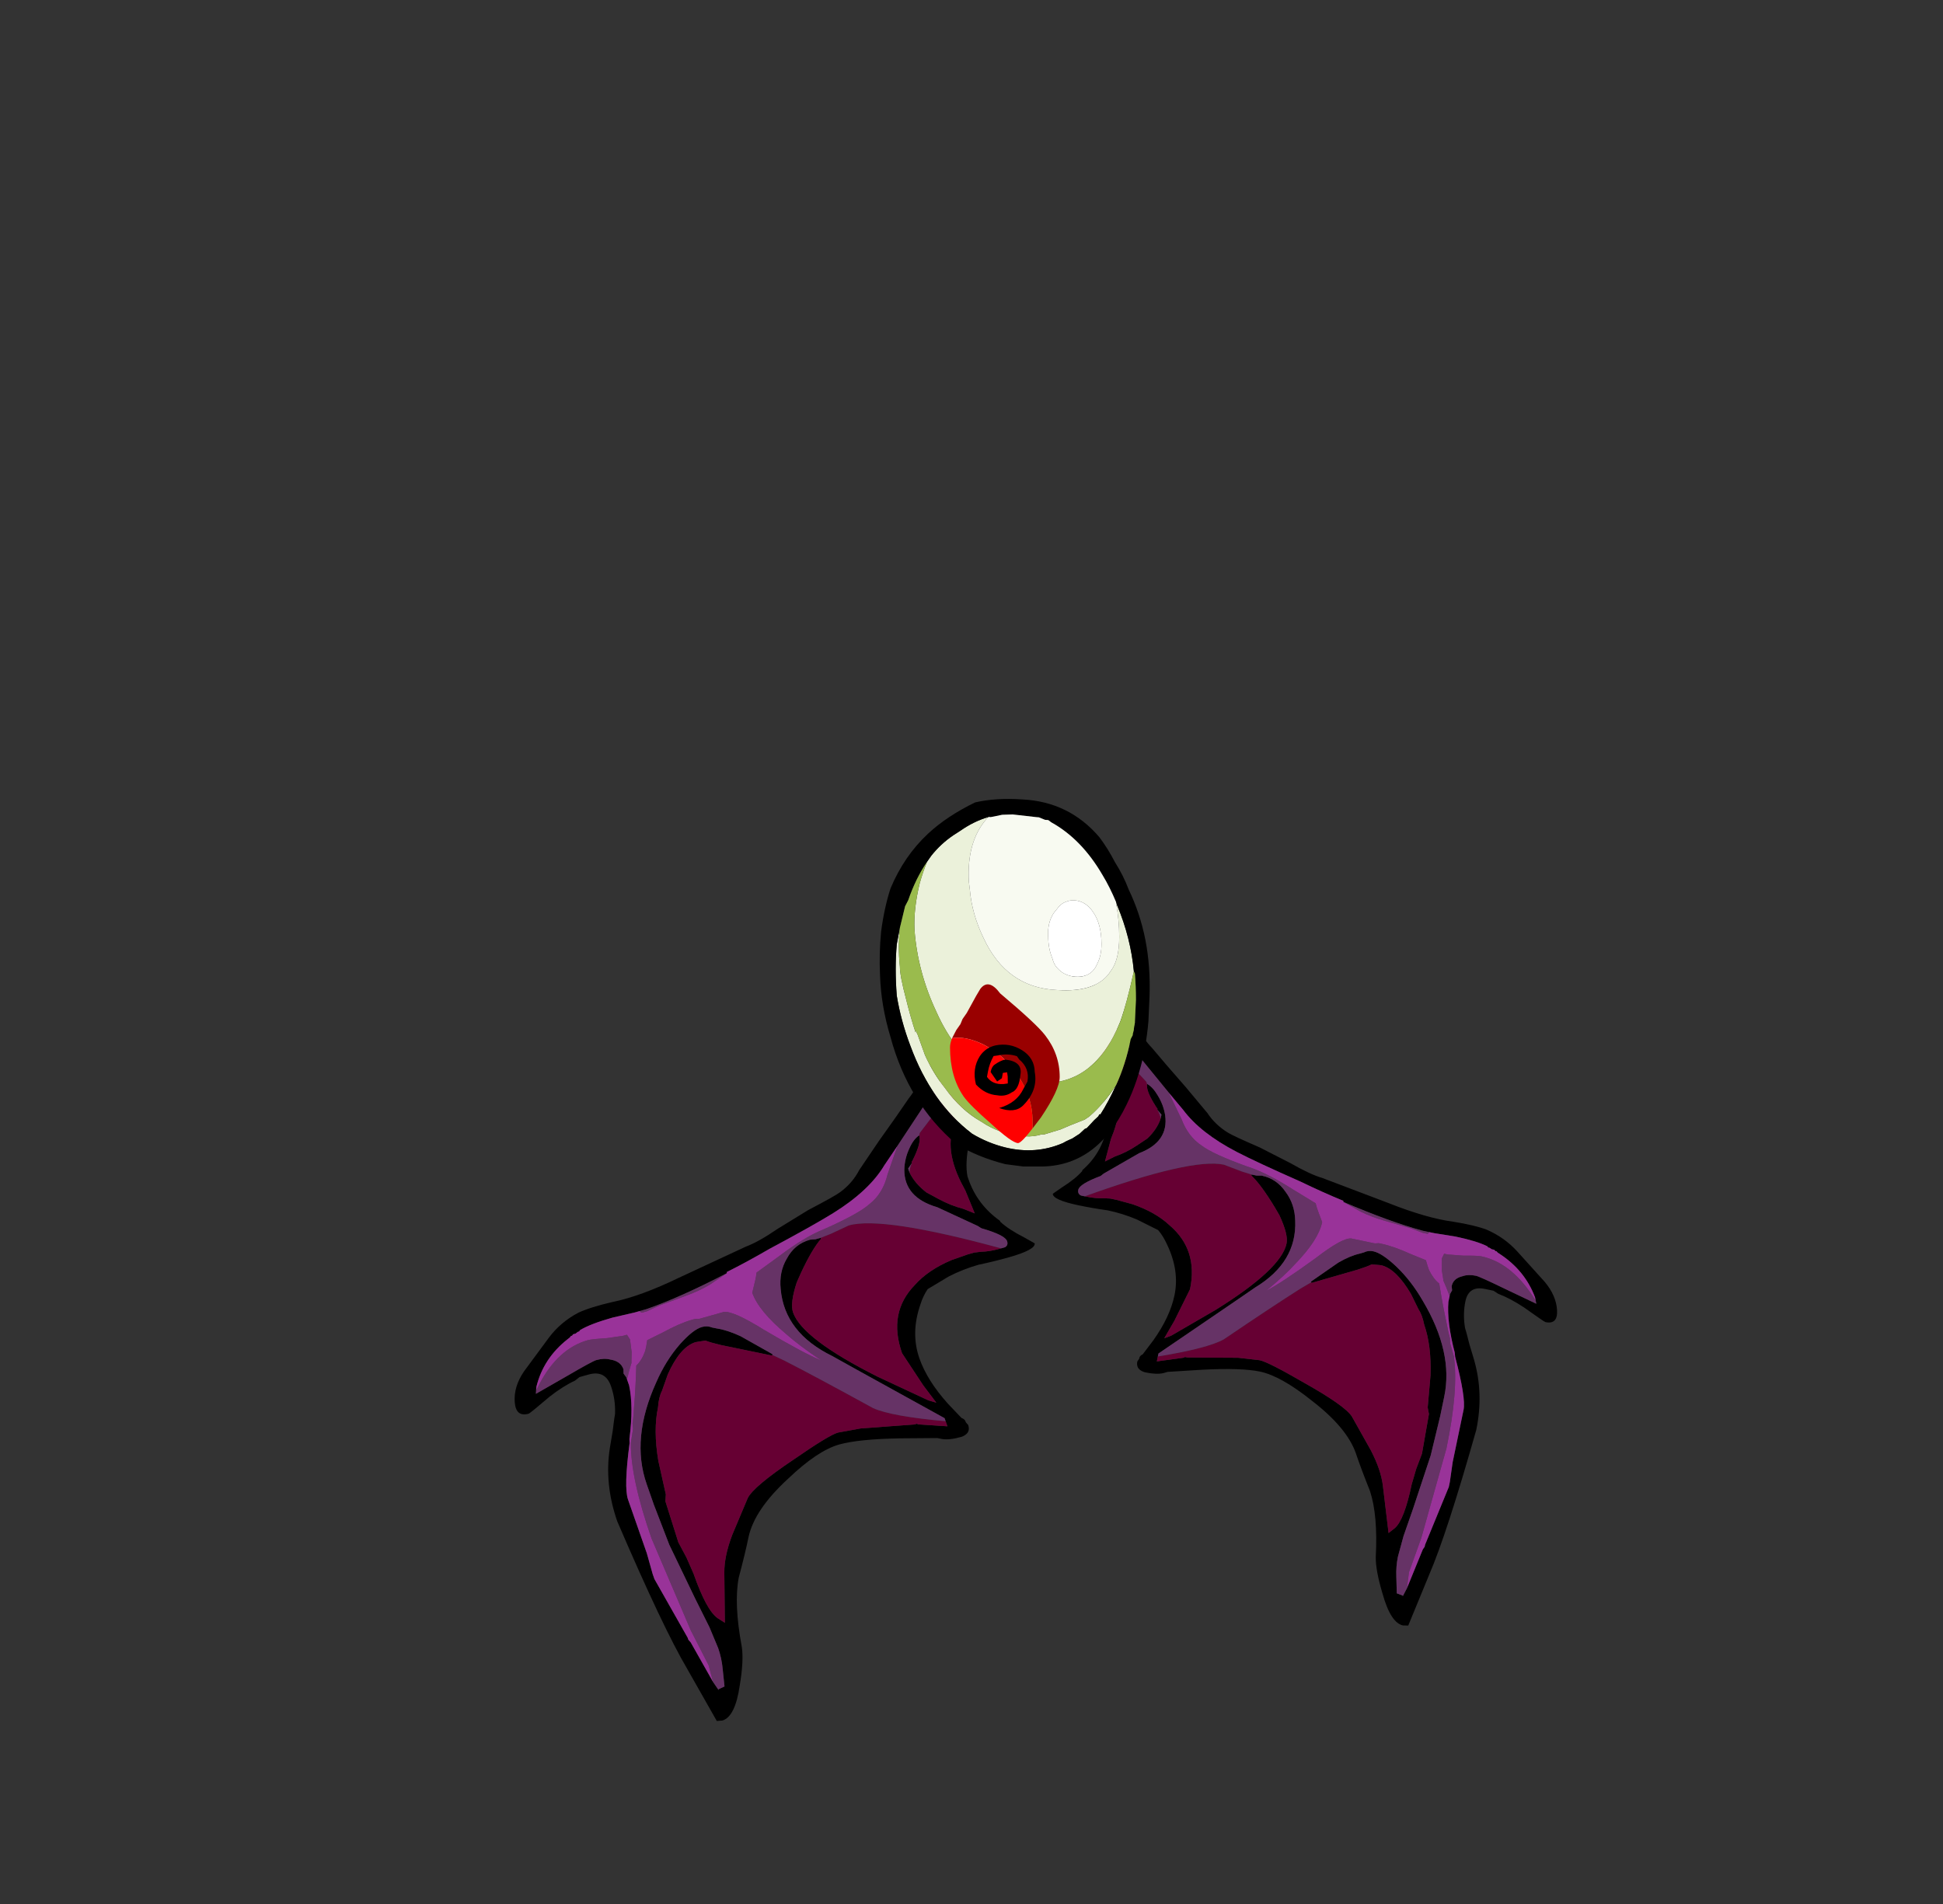 <?xml version="1.0" encoding="UTF-8" standalone="no"?>
<svg xmlns:ffdec="https://www.free-decompiler.com/flash" xmlns:xlink="http://www.w3.org/1999/xlink" ffdec:objectType="frame" height="640.05px" width="653.0px" xmlns="http://www.w3.org/2000/svg">
  <rect width="100%" height="100%" fill="#333333" stroke="none"/>
  <g transform="matrix(1.0, 0.0, 0.0, 1.0, 345.2, 387.6)">
    <use ffdec:characterId="4" height="151.9" transform="matrix(0.197, -0.946, -1.195, -0.249, 155.203, 164.74)" width="199.15" xlink:href="#sprite0"/>
    <use ffdec:characterId="4" height="151.9" transform="matrix(-0.341, -0.975, 1.236, -0.348, -132.302, 199.085)" width="199.15" xlink:href="#sprite0"/>
    <use ffdec:characterId="30" height="122.85" transform="matrix(1.003, 0.07, 0.0, 1.004, -49.438, -122.245)" width="90.3" xlink:href="#sprite1"/>
    <use ffdec:characterId="82" height="10.85" transform="matrix(1.044, 1.514, -1.514, 1.044, -5.163, -40.787)" width="12.25" xlink:href="#sprite2"/>
  </g>
  <defs>
    <g id="sprite0" transform="matrix(1.0, 0.0, 0.0, 1.0, 61.95, 114.1)">
      <use ffdec:characterId="3" height="21.7" transform="matrix(7.0, 0.0, 0.0, 7.0, -61.95, -114.1)" width="28.45" xlink:href="#shape0"/>
    </g>
    <g id="shape0" transform="matrix(1.0, 0.0, 0.0, 1.0, 8.85, 16.3)">
      <path d="M10.55 -10.7 L10.55 -10.9 10.6 -11.75 Q10.6 -12.6 10.45 -13.05 L10.4 -13.1 10.4 -13.15 10.35 -13.25 10.35 -13.35 10.3 -13.4 10.3 -13.45 10.25 -13.5 10.2 -13.6 Q9.65 -14.7 8.45 -15.3 L8.3 -15.35 8.15 -15.4 8.55 -14.1 Q8.9 -13.0 8.9 -12.85 8.9 -12.55 8.75 -12.35 8.55 -12.0 8.15 -12.0 L7.95 -12.05 7.75 -12.0 7.65 -12.0 7.35 -12.0 Q6.35 -12.1 4.95 -12.65 L4.75 -12.7 Q2.85 -13.45 2.25 -13.45 L-0.4 -13.45 -1.4 -13.5 -1.65 -13.5 -4.7 -13.05 -4.8 -13.05 -4.95 -13.0 -7.0 -12.7 -7.45 -12.6 -7.4 -12.6 -7.35 -12.35 -6.55 -12.2 Q-6.05 -12.1 -5.55 -12.1 L-4.5 -12.15 -3.05 -12.3 -0.3 -12.55 1.7 -12.6 2.7 -12.6 Q4.95 -12.6 7.15 -11.0 8.0 -10.4 8.55 -9.7 9.05 -9.05 9.05 -8.7 9.05 -8.5 8.9 -8.35 L8.8 -8.2 Q8.6 -7.85 8.15 -7.45 L6.95 -6.55 6.9 -6.55 6.9 -6.6 Q7.6 -7.65 8.0 -8.25 8.25 -8.6 8.4 -8.75 L8.45 -9.1 8.45 -9.15 Q8.4 -9.75 7.35 -10.5 L6.7 -10.9 Q6.45 -11.1 6.0 -11.25 5.05 -11.7 3.6 -11.9 L2.0 -12.05 1.7 -12.15 -0.3 -12.2 -1.1 -12.1 -1.9 -12.05 Q-3.7 -12.05 -4.2 -11.75 L-4.5 -11.55 -2.25 -10.95 Q-1.5 -10.75 -0.65 -10.2 L0.8 -9.2 Q1.25 -8.85 1.95 -7.1 2.6 -5.55 2.6 -5.2 L2.5 -4.35 2.0 -2.4 2.0 -2.3 1.95 -2.25 1.5 -1.25 1.75 -1.25 1.9 -1.25 3.8 -2.7 Q5.5 -4.0 6.1 -4.45 7.75 -5.85 9.75 -5.45 10.55 -5.3 11.05 -4.85 11.6 -4.4 11.6 -3.8 L11.55 -3.6 Q11.55 -3.5 11.55 -3.4 L11.5 -3.4 Q11.15 -3.85 10.2 -4.55 L9.85 -4.8 Q9.0 -5.3 8.55 -5.3 7.25 -5.3 4.6 -3.1 L2.9 -1.6 2.7 -1.35 3.65 -1.6 5.35 -1.95 Q7.35 -1.95 8.25 -0.65 8.75 0.0 8.9 0.95 L8.95 1.6 8.95 1.85 8.9 2.1 Q8.8 2.4 8.8 2.8 L8.8 2.85 Q8.8 2.95 8.8 3.0 8.85 3.15 9.05 3.15 9.35 3.15 9.95 2.4 L10.1 2.3 11.45 1.1 Q12.3 0.05 13.55 0.4 14.05 0.55 14.45 0.85 14.8 1.1 14.9 1.35 14.6 1.35 14.05 0.95 L13.85 0.8 13.8 0.75 13.75 0.75 13.55 0.55 13.35 0.55 Q12.8 0.6 12.25 0.9 12.05 1.05 11.8 1.25 11.35 1.6 11.05 2.0 L10.7 2.35 11.85 2.3 12.25 2.25 Q14.2 2.05 15.15 2.9 L15.15 2.95 15.2 2.95 15.35 3.1 Q15.95 3.6 16.45 4.0 17.65 4.85 18.4 4.85 18.5 4.85 18.65 4.75 L18.85 4.6 18.9 4.5 Q18.4 4.05 17.0 2.7 L14.7 0.45 14.0 -0.25 Q13.05 -1.1 12.5 -2.65 12.2 -3.5 11.7 -5.35 11.4 -6.3 11.2 -7.15 L11.15 -7.15 Q10.65 -9.1 10.55 -10.45 L10.55 -10.7 M8.05 -16.25 Q8.75 -16.1 9.3 -15.55 L10.5 -14.25 Q11.05 -13.65 11.25 -12.9 11.35 -12.4 11.3 -11.55 11.2 -10.5 11.55 -8.9 L12.1 -6.15 Q12.15 -5.65 12.5 -4.8 L12.95 -3.5 Q13.25 -2.35 13.35 -2.15 13.6 -1.6 14.1 -1.2 L15.15 -0.15 Q16.05 0.8 16.7 1.45 16.95 1.75 18.05 2.7 L18.4 3.05 Q19.15 3.9 19.3 4.3 L19.35 4.3 19.5 4.55 19.6 4.7 Q19.55 4.95 19.3 5.25 L19.25 5.35 18.9 5.4 18.0 5.35 Q17.65 5.2 17.25 5.1 L16.9 4.9 15.8 4.1 Q13.7 2.7 12.45 2.55 L12.3 2.55 Q11.05 2.55 10.05 3.15 L10.0 3.15 Q9.55 3.35 9.0 3.8 8.8 3.95 8.6 4.1 8.3 4.05 8.3 3.0 8.3 2.45 8.35 1.85 8.35 1.25 8.2 0.65 L7.9 -0.25 Q7.65 -0.5 7.3 -0.7 6.15 -1.4 4.9 -1.4 3.8 -1.4 2.5 -0.95 L1.7 -0.65 Q1.6 -0.55 1.5 -0.55 L1.45 -0.55 1.3 -0.5 Q1.0 -0.5 0.9 -0.7 0.85 -0.8 0.85 -0.9 0.85 -1.35 1.0 -1.6 L1.1 -1.75 1.55 -3.05 Q2.05 -4.55 2.05 -5.3 2.05 -6.15 1.15 -7.55 0.2 -9.1 -0.95 -9.65 -1.6 -9.95 -2.65 -10.5 -3.75 -11.0 -5.8 -11.25 -6.45 -11.35 -7.5 -11.8 -8.85 -12.35 -8.85 -12.85 L-8.8 -13.05 -6.1 -13.45 Q-3.95 -13.8 1.4 -14.1 3.25 -14.1 4.8 -13.45 5.15 -13.3 5.5 -13.15 6.15 -12.9 6.25 -12.85 6.9 -12.65 7.55 -12.65 8.35 -12.65 8.35 -13.3 L8.35 -13.65 8.25 -13.85 Q8.15 -14.35 7.85 -14.95 7.35 -15.85 7.35 -15.9 7.35 -16.4 8.05 -16.25" fill="#000000" fill-rule="evenodd" stroke="none"/>
      <path d="M1.75 -1.25 L1.5 -1.25 1.95 -2.25 2.0 -2.3 2.0 -2.4 2.5 -4.35 2.6 -5.2 Q2.6 -5.55 1.95 -7.1 1.25 -8.85 0.8 -9.2 L-0.65 -10.2 Q-1.5 -10.75 -2.25 -10.95 L-4.5 -11.55 -4.2 -11.75 Q-3.7 -12.05 -1.9 -12.05 L-1.1 -12.1 -0.3 -12.2 1.7 -12.15 2.0 -12.05 3.6 -11.9 Q5.05 -11.7 6.0 -11.25 6.45 -11.1 6.7 -10.9 L7.35 -10.5 Q8.4 -9.75 8.45 -9.15 L8.45 -9.1 8.4 -8.75 Q8.25 -8.6 8.0 -8.25 7.6 -7.65 6.9 -6.6 L6.9 -6.55 6.5 -6.2 Q5.4 -5.3 3.25 -3.65 2.65 -3.1 1.75 -1.25 M11.55 -3.4 L11.6 -3.0 11.75 -2.25 Q11.75 -0.95 8.8 2.85 L8.8 2.8 Q8.8 2.4 8.9 2.1 L8.95 1.85 8.95 1.6 8.9 0.95 Q8.75 0.0 8.25 -0.65 7.35 -1.95 5.35 -1.95 L3.65 -1.6 2.7 -1.35 2.9 -1.6 4.6 -3.1 Q7.25 -5.3 8.55 -5.3 9.0 -5.3 9.85 -4.8 L10.2 -4.55 Q11.15 -3.85 11.5 -3.4 L11.55 -3.4 M14.9 1.35 L15.0 1.4 15.85 2.35 16.65 3.25 Q17.15 3.75 18.0 4.3 L18.65 4.75 Q18.5 4.85 18.4 4.85 17.65 4.85 16.45 4.0 15.95 3.6 15.35 3.1 L15.2 2.95 15.15 2.95 15.15 2.9 Q14.2 2.05 12.25 2.25 L11.85 2.3 10.7 2.35 11.05 2.0 Q11.35 1.6 11.8 1.25 12.05 1.05 12.25 0.9 12.8 0.6 13.35 0.55 13.55 0.6 13.75 0.75 L13.8 0.75 13.85 0.8 14.05 0.95 Q14.6 1.35 14.9 1.35" fill="#660033" fill-rule="evenodd" stroke="none"/>
      <path d="M8.3 -15.35 L8.55 -15.15 Q9.9 -14.05 9.9 -12.9 9.9 -12.75 9.75 -12.2 L9.65 -11.6 9.65 -11.45 9.4 -11.4 8.8 -11.5 8.3 -11.65 8.4 -11.6 Q8.05 -11.8 7.65 -12.0 L7.75 -12.0 7.95 -12.05 8.15 -12.0 Q8.55 -12.0 8.75 -12.35 8.9 -12.55 8.9 -12.85 8.9 -13.0 8.55 -14.1 L8.15 -15.4 8.3 -15.35 M-7.0 -12.7 L-6.2 -12.65 -4.4 -12.85 0.2 -13.1 Q3.15 -13.1 4.75 -12.65 L5.35 -12.4 5.6 -12.35 Q5.85 -12.25 6.0 -12.2 L6.3 -12.1 Q7.15 -11.8 8.15 -11.5 8.3 -11.25 8.7 -11.0 8.9 -10.9 9.15 -10.8 L9.3 -10.15 Q9.5 -9.45 9.5 -8.95 L9.5 -8.85 9.45 -8.7 9.45 -7.75 Q9.4 -7.4 8.15 -6.55 6.55 -5.4 6.05 -4.9 7.0 -5.5 7.65 -5.8 9.05 -6.5 9.95 -6.5 L10.45 -6.25 Q10.65 -6.15 10.8 -6.1 L11.25 -5.1 Q11.8 -3.95 11.9 -3.15 12.15 -1.75 12.45 -1.25 12.75 -0.65 13.55 -0.25 L14.7 0.45 17.0 2.7 Q18.4 4.05 18.9 4.5 L18.85 4.6 18.65 4.75 18.0 4.3 Q17.15 3.75 16.65 3.25 L15.85 2.35 15.0 1.4 14.9 1.35 Q14.8 1.1 14.45 0.85 14.05 0.55 13.55 0.4 12.3 0.05 11.45 1.1 L10.1 2.3 9.95 2.4 Q9.35 3.15 9.05 3.15 8.85 3.15 8.8 3.0 8.8 2.95 8.8 2.85 11.75 -0.95 11.75 -2.25 L11.6 -3.0 11.55 -3.4 Q11.55 -3.5 11.55 -3.6 L11.6 -3.8 Q11.6 -4.4 11.05 -4.85 10.55 -5.3 9.75 -5.45 7.75 -5.85 6.1 -4.45 5.5 -4.0 3.8 -2.7 L1.9 -1.25 1.75 -1.25 Q2.65 -3.1 3.25 -3.65 5.4 -5.3 6.5 -6.2 L6.9 -6.55 6.95 -6.55 8.15 -7.45 Q8.6 -7.85 8.8 -8.2 L8.9 -8.35 Q9.05 -8.5 9.05 -8.7 9.05 -9.05 8.55 -9.7 8.0 -10.4 7.15 -11.0 4.95 -12.6 2.7 -12.6 L1.7 -12.6 -0.3 -12.55 -3.05 -12.3 -4.5 -12.15 -5.55 -12.1 Q-6.05 -12.1 -6.55 -12.2 L-7.35 -12.35 -7.4 -12.6 -7.45 -12.6 -7.0 -12.7 M11.15 -7.15 L10.85 -7.9 Q10.7 -8.35 10.65 -8.9 L10.55 -9.95 10.45 -10.45 10.45 -10.65 Q10.5 -10.7 10.55 -10.7 L10.55 -10.45 Q10.65 -9.1 11.15 -7.15 M13.35 0.55 L13.55 0.55 13.75 0.75 Q13.55 0.6 13.35 0.55" fill="#663366" fill-rule="evenodd" stroke="none"/>
      <path d="M8.3 -15.35 L8.45 -15.3 Q9.65 -14.7 10.2 -13.6 L10.25 -13.5 10.3 -13.45 10.3 -13.4 10.35 -13.35 10.35 -13.25 10.4 -13.15 10.4 -13.1 10.45 -13.05 Q10.6 -12.6 10.6 -11.75 L10.55 -10.9 10.55 -10.7 Q10.5 -10.7 10.45 -10.65 L10.45 -10.45 10.55 -9.95 10.65 -8.9 Q10.7 -8.35 10.85 -7.9 L11.15 -7.15 11.2 -7.15 Q11.4 -6.3 11.7 -5.35 12.2 -3.5 12.5 -2.65 13.05 -1.1 14.0 -0.25 L14.7 0.45 13.55 -0.25 Q12.75 -0.65 12.45 -1.25 12.15 -1.75 11.9 -3.15 11.8 -3.95 11.25 -5.1 L10.8 -6.1 Q10.65 -6.15 10.45 -6.25 L9.95 -6.5 Q9.05 -6.5 7.65 -5.8 7.0 -5.5 6.05 -4.9 6.55 -5.4 8.15 -6.55 9.4 -7.4 9.45 -7.75 L9.45 -8.7 9.5 -8.85 9.5 -8.95 Q9.5 -9.45 9.3 -10.15 L9.15 -10.8 Q8.9 -10.9 8.7 -11.0 8.3 -11.25 8.15 -11.5 7.15 -11.8 6.3 -12.1 L6.0 -12.2 Q5.85 -12.25 5.6 -12.35 L5.35 -12.4 4.75 -12.65 Q3.15 -13.1 0.2 -13.1 L-4.4 -12.85 -6.2 -12.65 -7.0 -12.7 -4.95 -13.0 -4.8 -13.05 -4.7 -13.05 -1.65 -13.5 -1.4 -13.5 -0.4 -13.45 2.25 -13.45 Q2.85 -13.45 4.75 -12.7 L4.95 -12.65 Q6.35 -12.1 7.35 -12.0 L7.65 -12.0 Q8.05 -11.8 8.4 -11.6 L8.3 -11.65 8.8 -11.5 9.4 -11.4 9.65 -11.45 9.65 -11.6 9.75 -12.2 Q9.9 -12.75 9.9 -12.9 9.9 -14.05 8.55 -15.15 L8.3 -15.35" fill="#993399" fill-rule="evenodd" stroke="none"/>
    </g>
    <g id="sprite1" transform="matrix(1.0, 0.0, 0.0, 1.0, 45.5, 62.3)">
      <use ffdec:characterId="29" height="17.55" transform="matrix(7.0, 0.0, 0.0, 7.0, -45.5, -62.3)" width="12.9" xlink:href="#shape1"/>
    </g>
    <g id="shape1" transform="matrix(1.0, 0.0, 0.0, 1.0, 6.5, 8.9)">
      <path d="M-1.3 -7.95 L-1.4 -7.85 Q-2.35 -6.7 -2.25 -4.8 L-2.2 -4.4 Q-2.1 -3.25 -1.55 -2.15 -0.45 0.15 1.95 0.1 3.9 0.1 4.55 -1.0 4.95 -1.55 4.95 -2.65 4.95 -3.45 4.8 -4.25 L4.8 -4.3 4.85 -4.15 Q5.5 -2.65 5.65 -1.05 5.3 0.55 5.0 1.4 3.75 4.6 1.05 4.6 L-1.45 4.25 Q-2.9 3.5 -3.8 1.55 -4.7 -0.3 -4.85 -2.3 -4.9 -3.3 -4.6 -4.55 -4.45 -5.1 -4.25 -5.6 L-4.05 -5.9 Q-3.6 -6.5 -3.0 -6.95 L-2.65 -7.2 Q-2.0 -7.7 -1.3 -7.95 M4.8 4.45 Q4.45 5.25 4.05 5.9 L4.0 5.9 3.95 6.0 3.75 6.2 3.4 6.6 3.3 6.65 3.05 6.9 2.7 7.15 2.6 7.2 Q2.4 7.3 2.25 7.4 0.95 8.05 -0.5 7.8 -1.35 7.65 -2.1 7.25 -4.05 5.9 -5.05 3.25 -5.5 2.1 -5.7 0.9 -5.8 -0.4 -5.7 -1.55 L-5.55 -2.35 Q-5.65 -1.45 -5.55 -0.5 -5.55 -0.05 -5.25 1.05 -5.05 1.85 -4.8 2.6 L-4.8 2.5 -4.7 2.7 -4.35 3.65 Q-3.95 4.5 -3.4 5.15 -2.65 6.15 -1.65 6.65 -0.75 7.2 0.4 7.2 L0.45 7.2 Q0.85 7.2 1.25 7.05 L1.35 7.05 2.15 6.75 2.55 6.55 3.3 6.2 3.5 6.05 Q4.0 5.6 4.5 4.9 L4.8 4.45 M0.9 -2.25 L0.9 -2.25" fill="#ebf1da" fill-rule="evenodd" stroke="none"/>
      <path d="M4.8 -4.3 Q4.5 -5.0 4.15 -5.55 3.15 -7.2 1.7 -7.9 L1.55 -8.0 1.4 -8.0 1.1 -8.1 1.0 -8.1 -0.15 -8.15 -0.65 -8.1 -1.2 -7.95 -1.3 -7.95 Q-2.0 -7.7 -2.65 -7.2 L-3.0 -6.95 Q-3.6 -6.5 -4.05 -5.9 L-4.25 -5.6 Q-4.8 -4.75 -5.15 -3.7 L-5.3 -3.4 -5.55 -2.35 -5.7 -1.55 Q-5.8 -0.4 -5.7 0.9 -5.5 2.1 -5.05 3.25 -4.05 5.9 -2.1 7.25 -1.35 7.65 -0.5 7.8 0.95 8.05 2.25 7.4 2.4 7.3 2.6 7.2 L2.7 7.15 3.05 6.9 3.3 6.65 3.4 6.6 3.75 6.2 3.95 6.0 4.0 5.9 4.05 5.9 Q4.45 5.25 4.8 4.45 5.25 3.45 5.5 2.2 L5.6 2.0 5.6 1.95 5.65 1.75 5.65 1.7 5.7 1.4 5.7 1.35 5.75 0.3 Q5.75 -0.35 5.7 -0.95 L5.65 -1.05 Q5.5 -2.65 4.85 -4.15 L4.8 -4.3 M4.0 -7.35 Q4.4 -6.85 4.75 -6.2 5.15 -5.6 5.4 -4.95 5.95 -3.85 6.2 -2.6 6.45 -1.35 6.4 0.1 L6.35 1.2 6.35 1.25 Q6.3 1.9 6.15 2.75 5.85 4.2 5.3 5.35 3.85 8.45 1.1 8.6 L0.35 8.65 -0.5 8.6 Q-1.85 8.35 -2.85 7.8 -5.15 6.0 -6.0 2.9 -6.45 1.45 -6.5 0.0 -6.55 -1.05 -6.45 -2.1 -6.3 -3.25 -6.0 -4.2 -5.35 -5.8 -4.2 -6.95 -3.3 -7.85 -1.95 -8.6 -0.95 -8.9 0.3 -8.9 2.55 -8.95 4.0 -7.35" fill="#000000" fill-rule="evenodd" stroke="none"/>
      <path d="M2.4 -4.15 Q2.6 -4.25 2.8 -4.25 3.35 -4.25 3.7 -3.75 4.1 -3.2 4.1 -2.25 4.1 -1.7 3.9 -1.3 3.8 -1.05 3.65 -0.9 3.35 -0.6 2.85 -0.6 2.25 -0.6 1.9 -1.05 1.8 -1.2 1.75 -1.4 1.55 -1.85 1.55 -2.45 L1.55 -2.75 Q1.6 -3.35 1.95 -3.75 2.15 -4.05 2.4 -4.15" fill="#ffffff" fill-rule="evenodd" stroke="none"/>
      <path d="M5.65 -1.05 L5.7 -0.95 Q5.75 -0.35 5.75 0.3 L5.7 1.35 5.7 1.4 5.65 1.7 5.65 1.75 5.6 1.95 5.6 2.0 5.5 2.2 Q5.25 3.45 4.8 4.45 L4.5 4.9 Q4.0 5.6 3.5 6.05 L3.3 6.2 2.55 6.55 2.15 6.75 1.35 7.05 1.25 7.05 Q0.85 7.2 0.45 7.2 L0.4 7.2 Q-0.75 7.2 -1.65 6.65 -2.65 6.15 -3.4 5.15 -3.95 4.5 -4.35 3.65 L-4.7 2.7 -4.8 2.5 -4.8 2.6 Q-5.05 1.85 -5.25 1.05 -5.55 -0.05 -5.55 -0.5 -5.65 -1.45 -5.55 -2.35 L-5.3 -3.4 -5.15 -3.7 Q-4.8 -4.75 -4.25 -5.6 -4.45 -5.1 -4.6 -4.55 -4.9 -3.3 -4.85 -2.3 -4.7 -0.3 -3.8 1.55 -2.9 3.5 -1.45 4.25 L1.05 4.6 Q3.75 4.6 5.0 1.4 5.3 0.55 5.65 -1.05" fill="#9abb4d" fill-rule="evenodd" stroke="none"/>
      <path d="M-1.3 -7.95 L-1.2 -7.95 -0.65 -8.1 -0.15 -8.15 1.0 -8.1 1.1 -8.1 1.4 -8.0 1.55 -8.0 1.7 -7.9 Q3.15 -7.2 4.15 -5.55 4.5 -5.0 4.8 -4.3 L4.8 -4.25 Q4.95 -3.45 4.95 -2.65 4.95 -1.55 4.55 -1.0 3.9 0.1 1.95 0.1 -0.45 0.15 -1.55 -2.15 -2.1 -3.25 -2.2 -4.4 L-2.25 -4.8 Q-2.35 -6.7 -1.4 -7.85 L-1.3 -7.95 M2.4 -4.15 Q2.15 -4.05 1.95 -3.75 1.6 -3.35 1.55 -2.75 L1.55 -2.45 Q1.55 -1.85 1.75 -1.4 1.8 -1.2 1.9 -1.05 2.25 -0.6 2.85 -0.6 3.35 -0.6 3.65 -0.9 3.8 -1.05 3.9 -1.3 4.1 -1.7 4.1 -2.25 4.1 -3.2 3.7 -3.75 3.35 -4.25 2.8 -4.25 2.6 -4.25 2.4 -4.15 M0.9 -2.25 L0.9 -2.25" fill="#f8faf1" fill-rule="evenodd" stroke="none"/>
      <path d="M-3.05 2.75 L-2.85 2.35 -2.65 2.05 -2.55 1.8 -2.35 1.5 -1.9 0.65 -1.7 0.3 Q-1.3 -0.25 -0.75 0.45 1.0 1.8 1.4 2.3 2.1 3.15 2.1 4.25 2.1 4.85 1.2 6.25 L0.8 6.8 0.8 6.45 Q0.8 5.25 0.05 4.25 -0.55 3.4 -1.55 2.95 -2.4 2.6 -3.05 2.75" fill="#990000" fill-rule="evenodd" stroke="none"/>
      <path d="M-3.05 2.75 Q-2.4 2.6 -1.55 2.95 -0.55 3.4 0.05 4.25 0.8 5.25 0.8 6.45 L0.8 6.8 Q0.25 7.55 0.1 7.55 -0.2 7.55 -1.2 6.7 -2.2 5.9 -2.5 5.5 -3.15 4.6 -3.15 3.2 -3.15 3.0 -3.05 2.75" fill="#ff0000" fill-rule="evenodd" stroke="none"/>
    </g>
    <g id="sprite2" transform="matrix(1.0, 0.0, 0.0, 1.0, 5.95, 5.25)">
      <use ffdec:characterId="81" height="1.55" transform="matrix(7.0, 0.0, 0.0, 7.0, -5.95, -5.25)" width="1.75" xlink:href="#shape2"/>
    </g>
    <g id="shape2" transform="matrix(1.0, 0.0, 0.0, 1.0, 0.85, 0.75)">
      <path d="M0.45 -0.35 Q0.2 -0.6 -0.15 -0.5 L-0.25 -0.5 Q-0.45 -0.35 -0.55 -0.1 L-0.6 0.0 Q-0.5 0.2 -0.35 0.35 L-0.25 0.45 Q0.0 0.45 0.15 0.2 L0.2 0.1 0.05 0.0 -0.05 -0.05 -0.1 0.05 0.0 0.15 0.0 0.3 -0.3 0.3 Q-0.4 0.2 -0.4 0.1 -0.4 -0.1 -0.35 -0.2 -0.05 -0.55 0.2 -0.3 0.5 -0.05 0.45 0.15 0.45 0.35 0.3 0.5 0.1 0.75 -0.25 0.8 -0.65 0.65 -0.8 0.3 -0.9 0.05 -0.8 -0.2 -0.65 -0.55 -0.3 -0.7 0.05 -0.85 0.35 -0.65 0.8 -0.45 0.9 0.1 0.95 0.4 0.6 0.65 0.75 0.2 0.55 -0.15 L0.45 -0.35" fill="#000000" fill-rule="evenodd" stroke="none"/>
    </g>
  </defs>
</svg>

